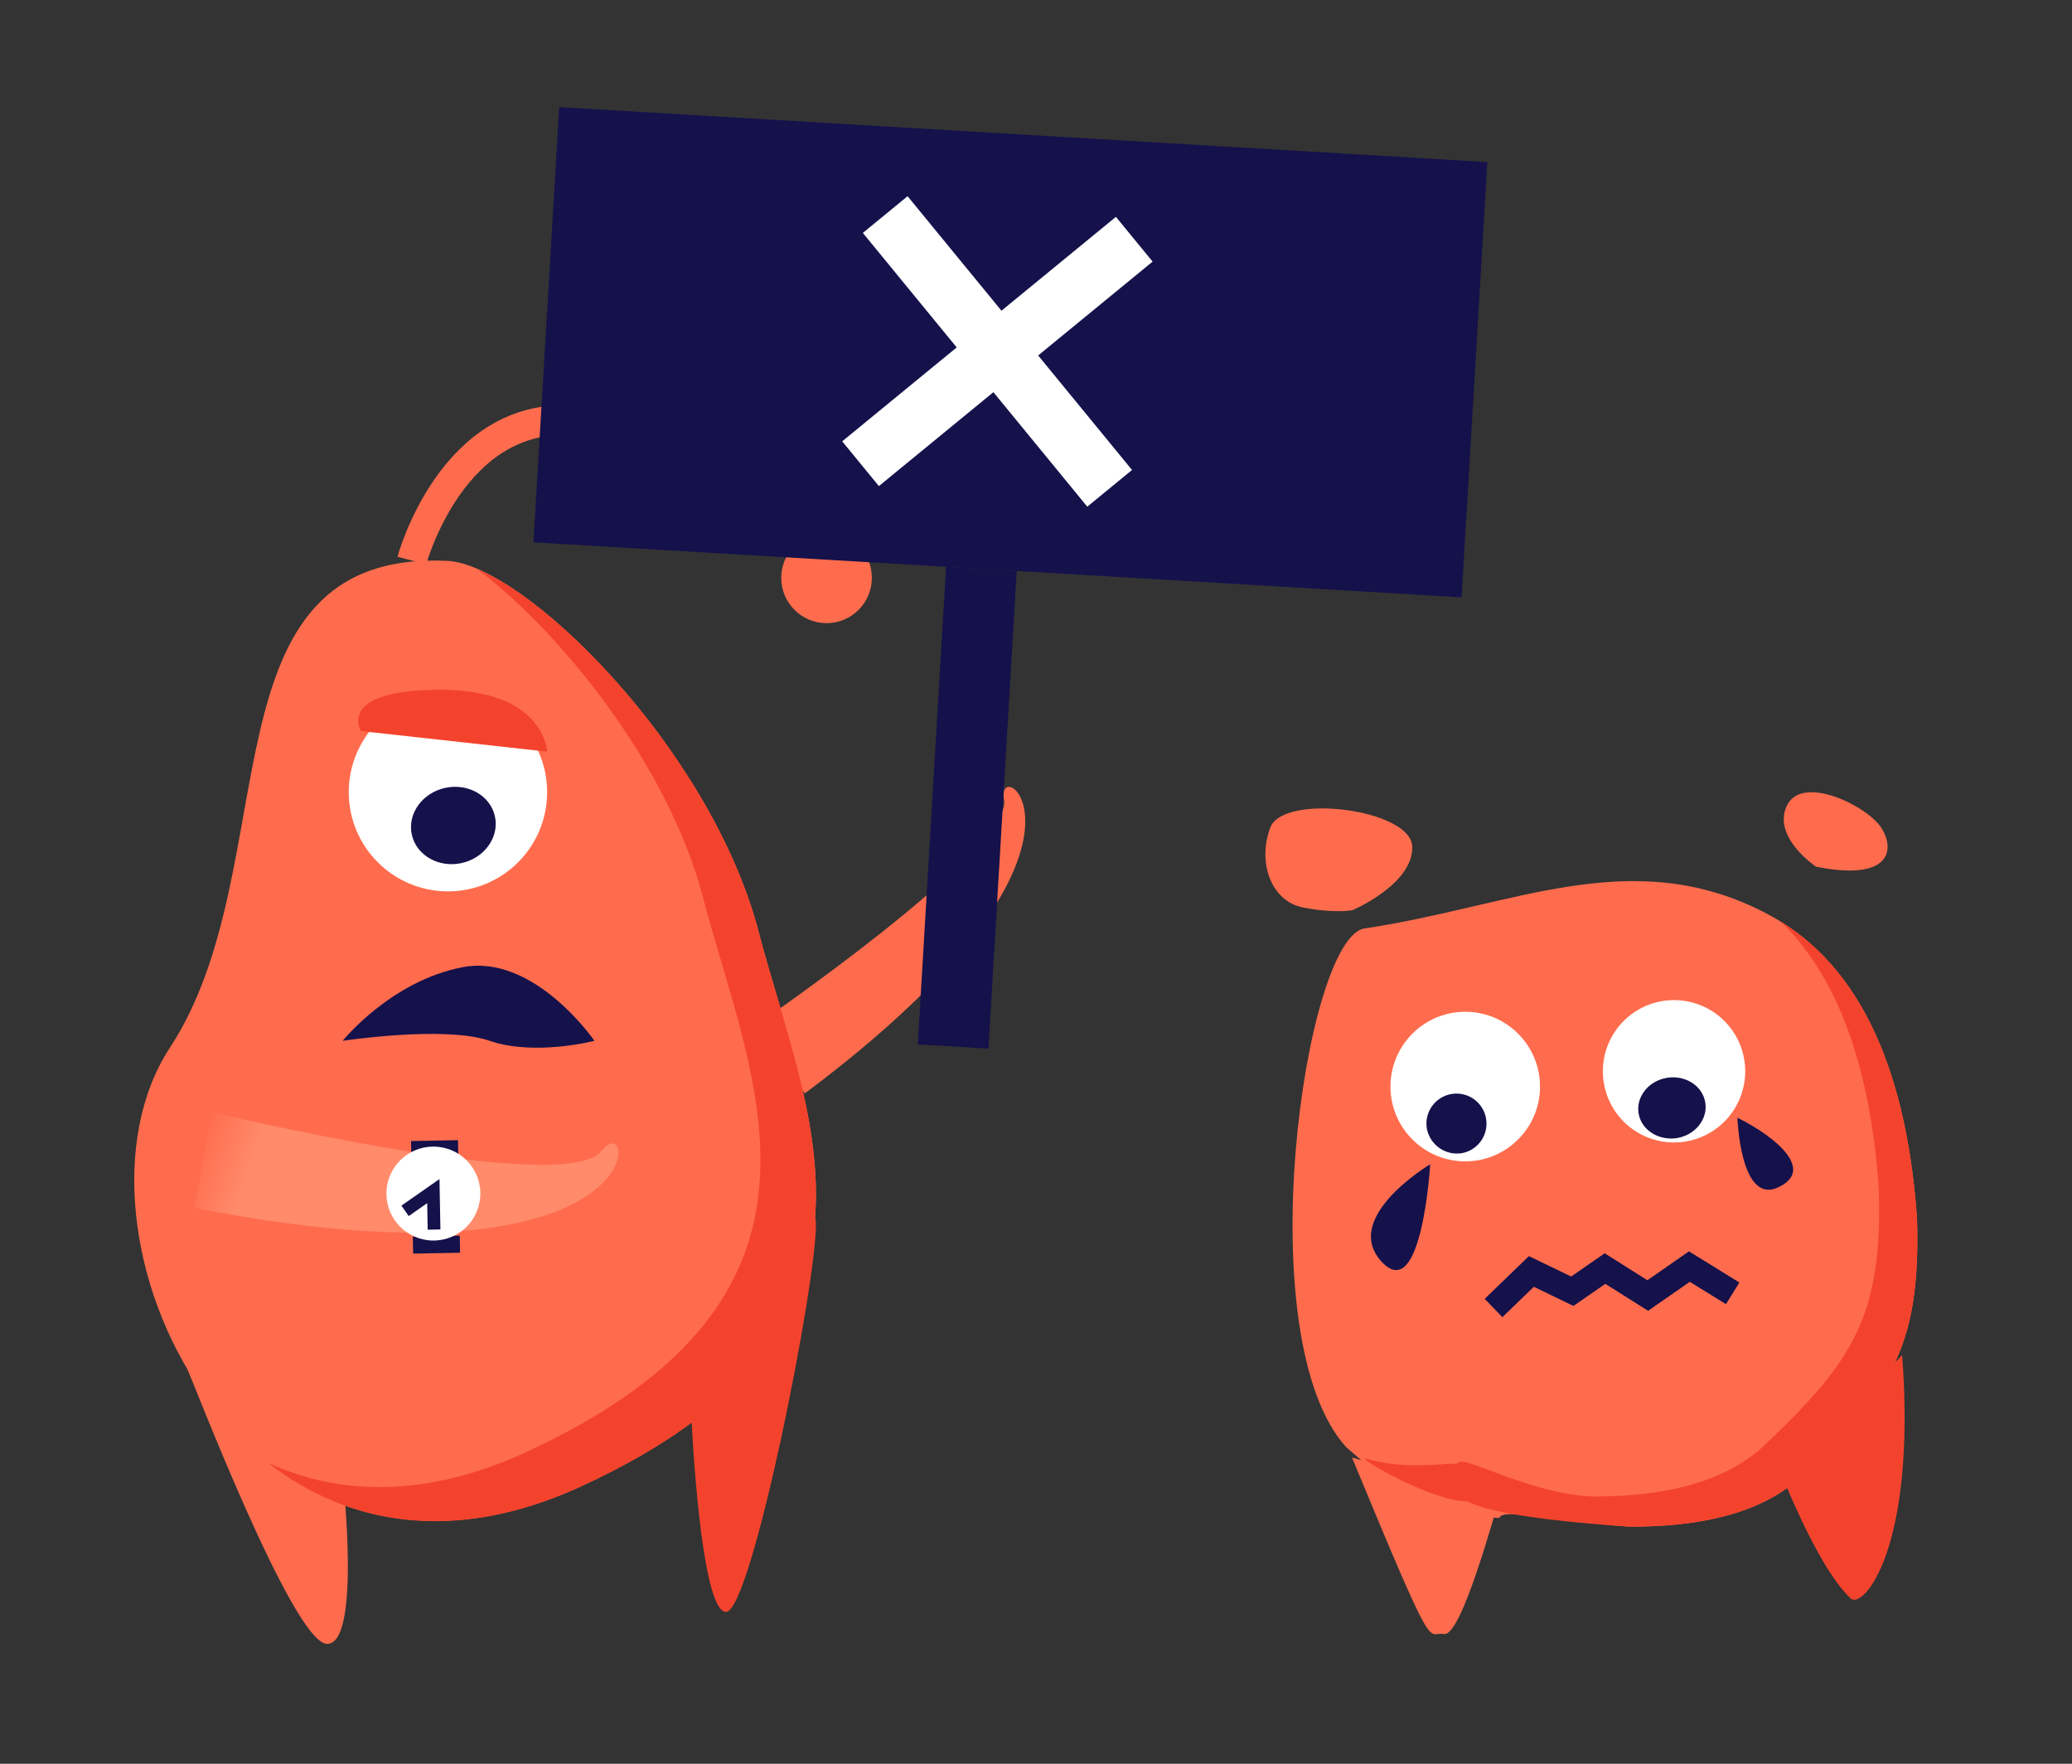 <svg xmlns="http://www.w3.org/2000/svg" xmlns:xlink="http://www.w3.org/1999/xlink" viewBox="0 0 488 415.33"><rect x="0" y="0" width="488" height="415.33" fill="#333333" stroke="none"/><defs><style>.cls-1{fill:#ff6c4d;}.cls-2{fill:#fff;}.cls-3{fill:#14114b;}.cls-4{fill:url(#未命名漸層_5);}.cls-5{fill:#f4432d;}.cls-6,.cls-7,.cls-8{fill:none;stroke-miterlimit:10;}.cls-6{stroke:#ff6c4d;stroke-width:7px;}.cls-7,.cls-8{stroke:#14114b;}.cls-7{stroke-width:3px;}.cls-8{stroke-width:6px;}</style><linearGradient id="未命名漸層_5" x1="47.22" y1="270.14" x2="60.7" y2="272.07" gradientTransform="translate(51.9 -12.82) rotate(10.46)" gradientUnits="userSpaceOnUse"><stop offset="0" stop-color="#ff6c4d"/><stop offset="1" stop-color="#ff8b6b"/></linearGradient></defs><title>activity</title><g id="圖層_6" data-name="圖層 6"><path class="cls-1" d="M105.33,132.07c18,.82,62,44,73.34,87.34s38,94-42,130.66S12,289.41,40,246.74,46.67,129.41,105.33,132.07Z"/><circle class="cls-2" cx="105.5" cy="186.54" r="23.36"/><ellipse class="cls-3" cx="106.76" cy="194.4" rx="10.02" ry="9.06" transform="translate(-39.21 27.42) rotate(-12.39)"/><path class="cls-3" d="M140,245.09s-14.16-20.61-31.09-17.33-28.2,17.33-28.2,17.33,24-3.66,34.62,0S140,245.09,140,245.09Z"/><path class="cls-4" d="M50,261.89S133.39,282,141.71,271s13.94,35-95.89,13.42"/><path class="cls-1" d="M177.54,241.78s61.18-41.82,58.93-53.53,30.5,11.32-46.91,69.22"/><path class="cls-1" d="M44,322.1c.78,1.33,25,65,33.05,65s3.71-39,3.71-39Z"/><path class="cls-5" d="M162.91,335S165,379.57,171,379.57s21.43-78,21.17-91.5S162.91,335,162.91,335Z"/><path class="cls-6" d="M97,132s9.53-35.44,38.52-32.94,54.82,30.37,56.65,32.94"/><circle class="cls-1" cx="194.67" cy="136.07" r="10.67"/><rect class="cls-3" x="96.87" y="268.58" width="11.06" height="4.03" transform="translate(-5.01 1.95) rotate(-1.06)"/><rect class="cls-3" x="97.29" y="291.06" width="11.06" height="4.03" transform="translate(-5.43 1.96) rotate(-1.06)"/><circle class="cls-2" cx="102.07" cy="281.06" r="11.06"/><polyline class="cls-7" points="102.23 289.54 102.06 280.48 95.4 285.13"/><rect class="cls-3" x="219.47" y="133.86" width="16.67" height="112.67" transform="translate(11.65 -13.14) rotate(3.39)"/><rect class="cls-3" x="128.48" y="31.61" width="218.98" height="102.67" transform="translate(5.32 -13.93) rotate(3.39)"/><path class="cls-1" d="M318.42,343.21c20.07,48.5,17.5,40.83,21.66,41.57s12-28.86,13.68-33.86C346.19,351.06,328.4,346.16,318.42,343.21Z"/><path class="cls-1" d="M451.5,287c-2.25-32.39-12.05-59.57-35.24-71.78-31.89-16.79-59.78-1.79-94.88,3.41-14.07,2.09-27.71,96.44-4.28,122.19,0,0,5.18,4.4,5.3,4.71,9.54,2.92,23.46,12.06,30.7,11.9.83-2.52,14.76,1,30.55,2.06,14.53.06,30.64-2.24,41.12-12.26C444.93,328,452.44,317.63,451.5,287Z"/><path class="cls-5" d="M448,319.12c-15.17,15.43-8.55,5.9-29.58,25.13,0,0,9.19,24.44,17.46,32.15C438.78,379.1,451.42,364.6,448,319.12Z"/><circle class="cls-2" cx="345.13" cy="255.88" r="17.61" transform="translate(70.12 585.98) rotate(-86.76)"/><path class="cls-3" d="M344.43,271.52a7.07,7.07,0,1,0-8.38-5.8A7.22,7.22,0,0,0,344.43,271.52Z"/><path class="cls-2" d="M393.32,269a16.76,16.76,0,1,0-15.78-17.68A16.76,16.76,0,0,0,393.32,269Z"/><path class="cls-3" d="M394.92,268c4.33-.7,7.34-4.44,6.71-8.37s-4.66-6.53-9-5.83-7.34,4.44-6.71,8.36S390.59,268.64,394.92,268Z"/><polyline class="cls-8" points="408.08 304.55 397.88 298.25 388.08 305.07 378.01 298.72 370.31 304.06 360.67 299.4 351.76 308.01"/><path class="cls-3" d="M336.84,274.16s-21,12.51-11.47,22.91S336.84,274.16,336.84,274.16Z"/><path class="cls-3" d="M418.72,279.63c8.85-4-.24-11.82-9.52-16.43C409.2,263.2,409.86,283.67,418.72,279.63Z"/><path class="cls-1" d="M318.5,214.34s14.32-6.05,14.12-14.94-30.37-12.71-33.45-4.5.24,17.31,7.67,18.78S318.5,214.34,318.5,214.34Z"/><path class="cls-1" d="M427.7,204.08s-10.44-7-6.83-14.41,18.84.08,22.19,5.22S445.34,207.63,427.7,204.08Z"/><path class="cls-5" d="M85,172.15,128.86,177s-.49-14.58-25.18-14.58S85,172.15,85,172.15Z"/><rect class="cls-2" x="228.1" y="41.08" width="13.63" height="83.37" transform="translate(149.96 -151.37) rotate(50.65)"/><rect class="cls-2" x="228.1" y="41.08" width="13.63" height="83.37" transform="translate(469.05 -2.19) rotate(140.65)"/><path class="cls-5" d="M178.67,219.41C168.63,181,133,142.79,112.45,134c20.08,15.36,45,46.35,53.14,77.42,11.33,43.33,38,94-42,130.66-23.52,10.78-44,10-60.44,2.38,18.12,14.23,43.29,19.51,73.52,5.65C216.67,313.41,190,262.74,178.67,219.41Z"/><path class="cls-5" d="M451.5,287c-2.15-30.85-11.15-57-32-69.93,14.53,14.24,21.2,36.86,23,62.84.94,30.62-6.57,40.95-26.73,60.23-10.48,10-26.59,12.32-41.12,12.25-15.79-1-30.54-10.3-31.37-7.77-5.66.12-12.57,1.44-21.93-1.24.49,1.35,17.06,10.34,24.3,10.18,5.17,2.91,22.24,4.9,38,5.93,14.53.06,30.64-2.24,41.12-12.26C444.93,328,452.44,317.63,451.5,287Z"/></g></svg>